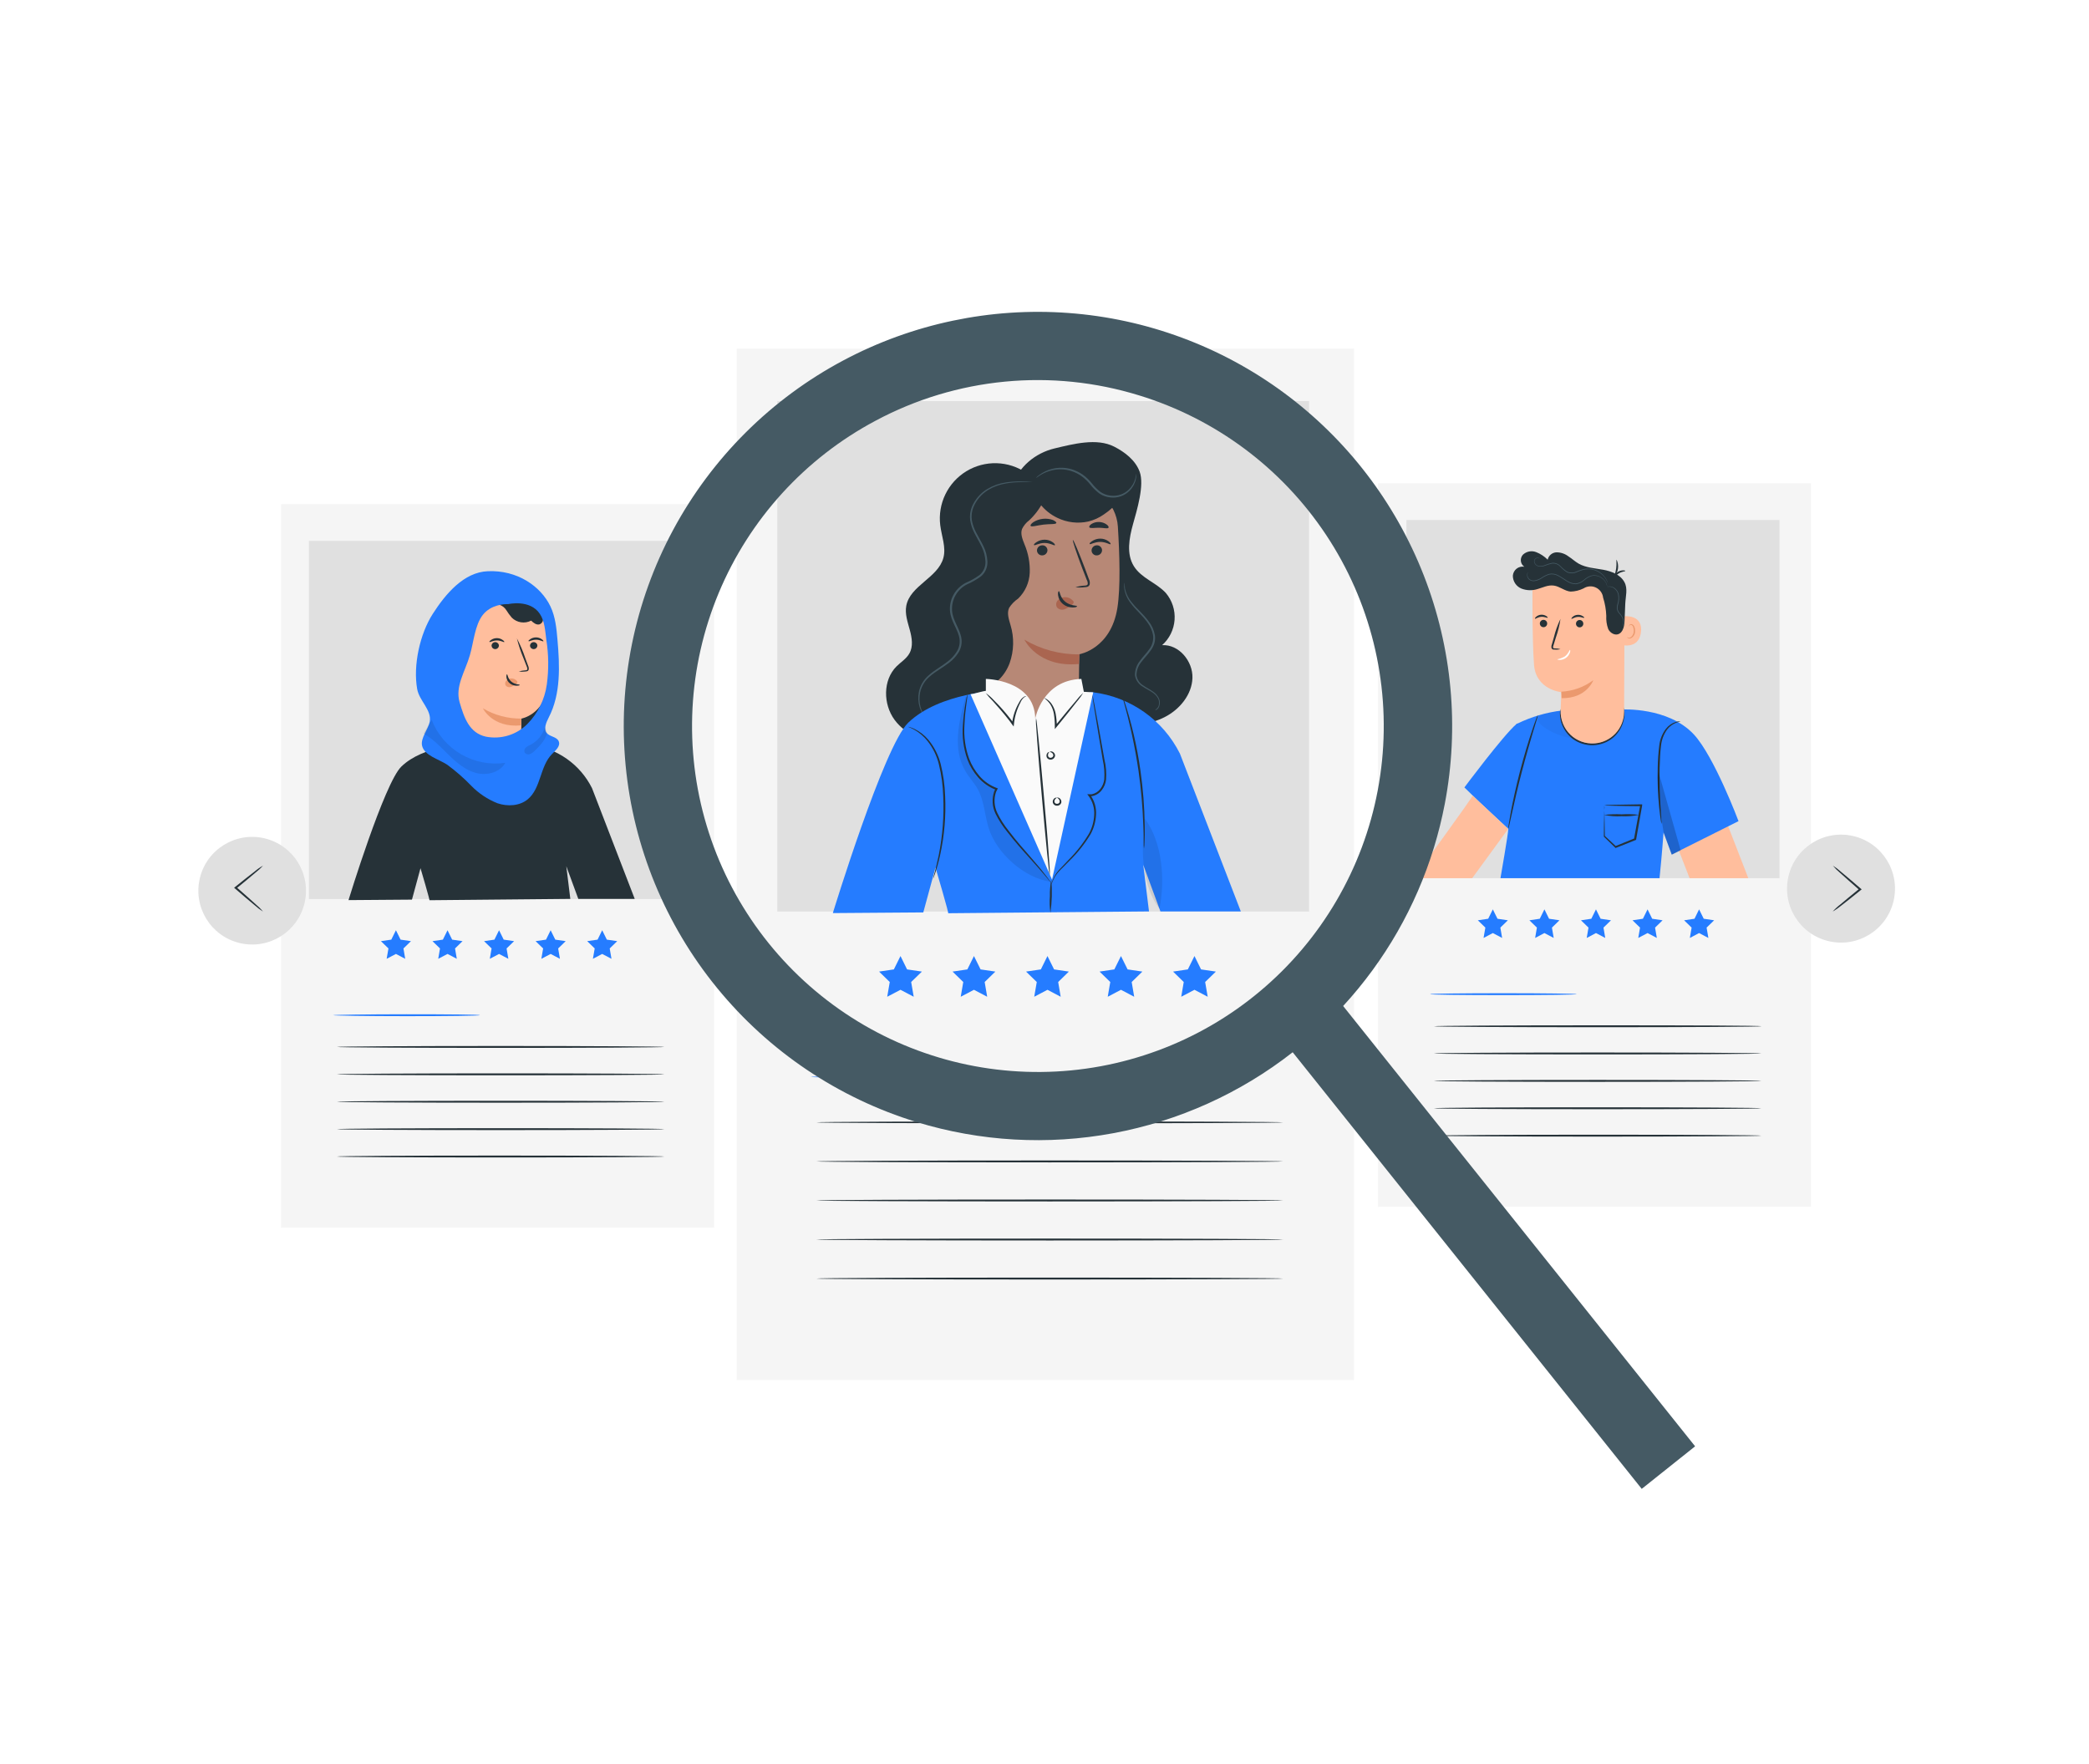 <svg width="379" height="320" viewBox="0 0 379 320" fill="none" xmlns="http://www.w3.org/2000/svg">
<g clip-path="url(#clip0_50_569)">
<rect width="379" height="320" fill="white"/>
<g filter="url(#filter0_d_50_569)">
<path d="M328.569 84.099H249.998V215.371H328.569V84.099Z" fill="#F5F5F5"/>
<path d="M270.84 161.4L271.683 163.104L273.568 163.385L272.204 164.709L272.525 166.587L270.84 165.698L269.156 166.587L269.483 164.709L268.12 163.385L269.998 163.104L270.84 161.4Z" fill="#257CFF"/>
<path d="M280.199 161.4L281.041 163.104L282.926 163.385L281.562 164.709L281.883 166.587L280.199 165.698L278.514 166.587L278.835 164.709L277.471 163.385L279.357 163.104L280.199 161.4Z" fill="#257CFF"/>
<path d="M289.551 161.4L290.393 163.104L292.278 163.385L290.914 164.709L291.235 166.587L289.551 165.698L287.873 166.587L288.194 164.709L286.83 163.385L288.708 163.104L289.551 161.4Z" fill="#257CFF"/>
<path d="M298.909 161.4L299.751 163.104L301.636 163.385L300.273 164.709L300.593 166.587L298.909 165.698L297.224 166.587L297.545 164.709L296.182 163.385L298.067 163.104L298.909 161.4Z" fill="#257CFF"/>
<path d="M308.261 161.4L309.103 163.104L310.988 163.385L309.624 164.709L309.945 166.587L308.261 165.698L306.583 166.587L306.904 164.709L305.54 163.385L307.425 163.104L308.261 161.4Z" fill="#257CFF"/>
<path d="M286.075 176.787C286.075 176.888 280.112 176.961 272.752 176.961C265.392 176.961 259.43 176.888 259.43 176.787C259.43 176.687 265.392 176.614 272.752 176.614C280.112 176.614 286.075 176.694 286.075 176.787Z" fill="#257CFF"/>
<path d="M319.558 182.61C319.558 182.703 306.255 182.784 289.845 182.784C273.434 182.784 260.132 182.703 260.132 182.61C260.132 182.516 273.434 182.436 289.845 182.436C306.255 182.436 319.558 182.476 319.558 182.61Z" fill="#263238"/>
<path d="M319.558 187.543C319.558 187.637 306.255 187.717 289.845 187.717C273.434 187.717 260.132 187.637 260.132 187.543C260.132 187.45 273.434 187.37 289.845 187.37C306.255 187.37 319.558 187.45 319.558 187.543Z" fill="#263238"/>
<path d="M319.558 192.517C319.558 192.611 306.255 192.691 289.845 192.691C273.434 192.691 260.132 192.611 260.132 192.517C260.132 192.424 273.434 192.344 289.845 192.344C306.255 192.344 319.558 192.417 319.558 192.517Z" fill="#263238"/>
<path d="M319.558 197.483C319.558 197.584 306.255 197.657 289.845 197.657C273.434 197.657 260.132 197.584 260.132 197.483C260.132 197.383 273.434 197.309 289.845 197.309C306.255 197.309 319.558 197.39 319.558 197.483Z" fill="#263238"/>
<path d="M319.558 202.456C319.558 202.55 306.255 202.63 289.845 202.63C273.434 202.63 260.132 202.55 260.132 202.456C260.132 202.363 273.434 202.283 289.845 202.283C306.255 202.283 319.558 202.356 319.558 202.456Z" fill="#263238"/>
<path d="M322.847 90.763H255.165V155.738H322.847V90.763Z" fill="#E0E0E0"/>
<path d="M312.793 144.415L317.191 155.745H306.536L304.136 149.575L312.793 144.415Z" fill="#FFBE9D"/>
<path d="M272.224 155.745H301.081C301.529 151.48 301.81 147.449 301.81 147.449L303.294 151.46L315.413 145.397C315.413 145.397 311.008 133.652 307.318 129.675C302.639 124.641 294.277 125.142 294.277 125.142L283.394 125.323C280.609 125.652 277.898 126.443 275.372 127.662L275.105 127.743V127.796C272.752 129.802 265.68 139.28 265.68 139.28L268.287 141.814L273.634 146.794C273.628 146.81 273.624 146.827 273.624 146.844C273.624 146.861 273.628 146.878 273.634 146.894C273.675 147.436 272.224 155.745 272.224 155.745Z" fill="#257CFF"/>
<path d="M294.584 124.755C294.584 124.755 294.618 124.822 294.644 124.949C294.684 125.138 294.708 125.331 294.718 125.524C294.752 126.24 294.652 126.957 294.424 127.636C294.079 128.654 293.467 129.562 292.652 130.263C291.628 131.106 290.353 131.584 289.028 131.621C287.703 131.659 286.402 131.254 285.333 130.47C284.483 129.812 283.823 128.94 283.421 127.944C283.155 127.278 283.017 126.568 283.013 125.851C283.008 125.657 283.022 125.462 283.053 125.27C283.053 125.143 283.087 125.076 283.1 125.076C283.109 126.027 283.294 126.968 283.648 127.85C284.064 128.783 284.71 129.595 285.526 130.21C286.545 130.935 287.772 131.308 289.022 131.273C290.271 131.238 291.475 130.797 292.452 130.016C293.233 129.359 293.831 128.512 294.19 127.556C294.497 126.656 294.631 125.705 294.584 124.755Z" fill="#263238"/>
<path d="M304.892 127.335C304.892 127.368 304.598 127.335 304.123 127.535C303.452 127.789 302.867 128.23 302.439 128.805C301.824 129.676 301.449 130.692 301.349 131.753C301.189 132.95 301.155 134.3 301.102 135.704C301.028 138.525 301.135 141.052 301.269 142.923C301.329 143.786 301.389 144.514 301.429 145.103C301.474 145.37 301.485 145.641 301.463 145.911C301.382 145.654 301.326 145.39 301.295 145.123C301.222 144.608 301.115 143.866 301.021 142.943C300.779 140.536 300.69 138.116 300.754 135.697C300.777 134.356 300.871 133.018 301.035 131.686C301.153 130.576 301.574 129.519 302.251 128.632C302.718 128.037 303.358 127.602 304.083 127.388C304.276 127.33 304.476 127.298 304.678 127.295C304.818 127.315 304.892 127.321 304.892 127.335Z" fill="#263238"/>
<path d="M279.022 126.118C278.98 126.395 278.913 126.668 278.822 126.934C278.641 127.522 278.421 128.27 278.153 129.133C277.598 130.984 276.856 133.551 276.108 136.412C275.359 139.273 274.771 141.874 274.356 143.765C274.156 144.654 273.989 145.403 273.855 146.005C273.811 146.284 273.737 146.557 273.634 146.82C273.638 146.538 273.668 146.256 273.721 145.978C273.802 145.443 273.935 144.641 274.109 143.719C274.47 141.807 275.032 139.186 275.774 136.325C276.516 133.464 277.304 130.898 277.919 129.059C278.227 128.137 278.487 127.401 278.681 126.893C278.768 126.624 278.882 126.364 279.022 126.118Z" fill="#263238"/>
<path opacity="0.2" d="M300.908 136.487L304.918 150.698L303.321 151.5L301.837 147.49C301.837 147.49 300.366 139.027 300.908 136.487Z" fill="black"/>
<g opacity="0.2">
<path opacity="0.2" d="M279.49 126.132C277.171 127.308 282.866 130.356 285.466 130.33L283.701 125.276C283.701 125.276 280.266 125.737 279.49 126.132Z" fill="black"/>
</g>
<path d="M289.283 131.299C288.478 131.354 287.67 131.239 286.911 130.961C286.153 130.683 285.462 130.249 284.883 129.687C284.303 129.124 283.849 128.446 283.548 127.697C283.248 126.947 283.109 126.143 283.14 125.336C283.207 123.484 283.267 121.994 283.267 121.994C283.267 121.994 278.675 121.593 278.314 117.054C277.953 112.515 278.033 102.027 278.033 102.027C280.542 100.743 283.347 100.153 286.161 100.316C288.974 100.479 291.693 101.391 294.036 102.956L294.744 103.424L294.658 125.603C294.644 127.055 294.083 128.448 293.086 129.504C292.09 130.56 290.732 131.201 289.283 131.299Z" fill="#FFBE9D"/>
<path d="M280.499 110.022C280.595 109.929 280.661 109.81 280.689 109.68C280.716 109.55 280.705 109.414 280.655 109.291C280.605 109.167 280.519 109.061 280.409 108.987C280.298 108.913 280.168 108.873 280.035 108.873C279.902 108.873 279.772 108.913 279.661 108.987C279.551 109.061 279.465 109.167 279.415 109.291C279.365 109.414 279.353 109.55 279.381 109.68C279.409 109.81 279.475 109.929 279.57 110.022C279.695 110.142 279.862 110.21 280.035 110.21C280.208 110.21 280.375 110.142 280.499 110.022Z" fill="#263238"/>
<path d="M278.487 108.671C278.561 108.745 278.982 108.377 279.61 108.33C280.239 108.284 280.713 108.578 280.774 108.491C280.834 108.404 280.727 108.317 280.52 108.177C280.237 108.004 279.907 107.925 279.577 107.949C279.248 107.976 278.937 108.107 278.688 108.324C278.507 108.491 278.447 108.638 278.487 108.671Z" fill="#263238"/>
<path d="M286.208 109.025C286.099 109.101 286.016 109.208 285.968 109.332C285.92 109.456 285.91 109.591 285.939 109.721C285.968 109.85 286.035 109.968 286.132 110.059C286.228 110.151 286.35 110.211 286.481 110.233C286.612 110.255 286.747 110.237 286.867 110.182C286.988 110.127 287.09 110.037 287.16 109.924C287.23 109.811 287.264 109.68 287.259 109.547C287.254 109.415 287.209 109.286 287.131 109.179C287.028 109.038 286.873 108.943 286.701 108.914C286.528 108.885 286.352 108.925 286.208 109.025Z" fill="#263238"/>
<path d="M285.105 108.692C285.185 108.765 285.607 108.391 286.235 108.344C286.863 108.298 287.331 108.592 287.398 108.505C287.465 108.418 287.351 108.331 287.137 108.197C286.86 108.019 286.53 107.939 286.202 107.97C285.873 107.991 285.56 108.121 285.312 108.338C285.125 108.511 285.072 108.659 285.105 108.692Z" fill="#263238"/>
<path d="M283.113 114.2C282.78 114.096 282.432 114.048 282.084 114.059C281.917 114.059 281.79 114.019 281.77 113.932C281.754 113.769 281.784 113.605 281.857 113.458L282.264 112.121C282.66 111.013 282.944 109.869 283.113 108.705C282.602 109.763 282.203 110.872 281.923 112.014C281.79 112.468 281.663 112.903 281.542 113.351C281.455 113.563 281.438 113.797 281.496 114.019C281.523 114.081 281.564 114.136 281.617 114.178C281.669 114.221 281.73 114.252 281.796 114.267C281.889 114.282 281.984 114.282 282.077 114.267C282.424 114.305 282.774 114.282 283.113 114.2Z" fill="#263238"/>
<path d="M283.26 121.907C285.361 121.805 287.383 121.079 289.069 119.822C289.069 119.822 287.886 123.164 283.327 123.084L283.26 121.907Z" fill="#EB996E"/>
<path d="M294.544 108.237C294.631 108.204 298.261 107.809 297.686 111.319C297.191 114.347 293.929 113.424 293.936 113.324C293.942 113.224 294.544 108.237 294.544 108.237Z" fill="#FFBE9D"/>
<path d="M295.206 111.987C295.206 111.987 295.253 112.027 295.339 112.074C295.461 112.137 295.602 112.152 295.734 112.114C295.932 112 296.098 111.836 296.215 111.64C296.332 111.443 296.396 111.22 296.402 110.991C296.433 110.734 296.403 110.473 296.315 110.229C296.293 110.132 296.248 110.043 296.184 109.967C296.12 109.892 296.039 109.832 295.948 109.794C295.888 109.776 295.823 109.778 295.765 109.801C295.706 109.824 295.658 109.867 295.627 109.921C295.58 110.002 295.627 110.062 295.58 110.062C295.533 110.062 295.52 110.008 295.58 109.888C295.604 109.815 295.651 109.752 295.714 109.708C295.801 109.652 295.907 109.633 296.008 109.654C296.13 109.687 296.242 109.751 296.333 109.84C296.423 109.929 296.488 110.04 296.523 110.162C296.629 110.432 296.67 110.723 296.643 111.011C296.637 111.28 296.552 111.541 296.399 111.763C296.246 111.984 296.031 112.155 295.781 112.254C295.698 112.272 295.612 112.272 295.53 112.252C295.448 112.232 295.371 112.194 295.306 112.141C295.206 112.061 295.192 111.994 295.206 111.987Z" fill="#EB996E"/>
<path d="M293.782 111.392C293.08 111.813 292.124 111.285 291.776 110.549C291.493 109.778 291.372 108.957 291.422 108.136C291.382 107.019 291.188 105.912 290.847 104.847C290.804 104.458 290.661 104.086 290.434 103.767C290.206 103.447 289.901 103.191 289.547 103.023C289.193 102.854 288.802 102.778 288.411 102.803C288.02 102.828 287.641 102.951 287.311 103.163C286.577 103.53 285.772 103.731 284.951 103.751C283.875 103.658 282.986 102.809 281.91 102.662C280.834 102.515 279.965 103.003 278.995 103.277C278.032 103.596 276.988 103.573 276.041 103.21C275.574 103.021 275.175 102.696 274.895 102.278C274.615 101.86 274.467 101.367 274.47 100.863C274.489 100.616 274.559 100.375 274.676 100.156C274.793 99.937 274.955 99.745 275.151 99.592C275.346 99.439 275.572 99.329 275.813 99.268C276.053 99.207 276.304 99.198 276.549 99.239C276.376 99.122 276.231 98.968 276.123 98.789C276.015 98.611 275.947 98.41 275.924 98.203C275.9 97.995 275.922 97.785 275.987 97.587C276.052 97.388 276.159 97.206 276.302 97.053C276.614 96.761 277.001 96.562 277.421 96.478C277.84 96.395 278.274 96.429 278.675 96.579C279.469 96.885 280.189 97.357 280.787 97.962C280.869 97.591 281.073 97.258 281.366 97.015C281.659 96.773 282.024 96.636 282.405 96.625C283.178 96.629 283.929 96.885 284.544 97.354C285.212 97.782 285.754 98.303 286.429 98.691C287.766 99.433 289.357 99.513 290.861 99.787C292.365 100.061 293.976 100.67 294.704 102.02C295.373 103.203 294.918 104.627 294.865 105.977C294.811 107.327 294.805 107.695 294.738 109.012C294.724 108.965 294.811 110.797 293.782 111.392Z" fill="#263238"/>
<path d="M282.545 116.038C282.545 116.078 282.712 116.152 283.02 116.145C283.421 116.132 283.809 115.997 284.131 115.759C284.454 115.52 284.695 115.188 284.825 114.808C284.918 114.514 284.891 114.327 284.825 114.32C284.758 114.313 284.577 114.988 283.915 115.51C283.489 115.757 283.027 115.935 282.545 116.038Z" fill="white"/>
<path d="M277.324 100.169C277.219 100.242 277.138 100.344 277.089 100.463C277.041 100.581 277.027 100.711 277.05 100.837C277.079 101.122 277.213 101.386 277.425 101.579C277.572 101.697 277.744 101.78 277.928 101.824C278.112 101.868 278.303 101.871 278.488 101.833C278.931 101.748 279.353 101.578 279.731 101.332C280.143 101.047 280.593 100.822 281.068 100.663C281.61 100.549 282.175 100.634 282.659 100.904C283.173 101.158 283.655 101.526 284.189 101.853C284.693 102.213 285.296 102.407 285.914 102.408C286.487 102.333 287.023 102.081 287.445 101.686C287.822 101.353 288.26 101.097 288.735 100.931C289.156 100.829 289.598 100.854 290.005 101.004C290.607 101.221 291.103 101.661 291.389 102.234C291.477 102.45 291.541 102.674 291.583 102.903C291.583 102.672 291.533 102.444 291.436 102.234C291.3 101.937 291.106 101.669 290.867 101.446C290.627 101.224 290.345 101.051 290.039 100.937C289.613 100.772 289.146 100.739 288.702 100.844C288.207 101.004 287.752 101.266 287.365 101.612C286.951 101.976 286.44 102.208 285.894 102.281C285.301 102.276 284.724 102.087 284.243 101.739C283.722 101.419 283.234 101.071 282.699 100.79C282.19 100.51 281.596 100.422 281.028 100.543C280.554 100.704 280.104 100.928 279.691 101.211C279.326 101.454 278.917 101.625 278.488 101.713C278.315 101.753 278.135 101.754 277.961 101.715C277.788 101.677 277.625 101.601 277.485 101.492C277.286 101.32 277.154 101.083 277.111 100.824C277.09 100.705 277.099 100.584 277.136 100.47C277.173 100.355 277.238 100.252 277.324 100.169Z" fill="#455A64"/>
<path d="M279.336 97.776C279.303 97.727 279.257 97.688 279.203 97.662C279.125 97.625 279.039 97.605 278.952 97.605C278.865 97.605 278.78 97.625 278.701 97.662C278.573 97.716 278.466 97.811 278.397 97.932C278.328 98.053 278.301 98.193 278.32 98.331C278.346 98.514 278.422 98.686 278.54 98.827C278.658 98.969 278.814 99.075 278.989 99.133C279.409 99.256 279.859 99.235 280.266 99.073C280.713 98.893 281.176 98.754 281.649 98.659C281.909 98.64 282.17 98.679 282.413 98.774C282.656 98.869 282.875 99.017 283.053 99.207C283.439 99.641 283.89 100.013 284.39 100.31C284.671 100.408 284.969 100.451 285.266 100.433C285.563 100.416 285.854 100.34 286.121 100.209C286.604 99.985 287.114 99.823 287.639 99.728C288.388 99.626 289.151 99.753 289.827 100.092C290.503 100.43 291.062 100.965 291.429 101.626C291.643 102.008 291.71 102.241 291.723 102.235C291.668 102.016 291.585 101.804 291.476 101.606C291.189 101.053 290.768 100.58 290.252 100.229C289.48 99.707 288.543 99.486 287.619 99.608C287.086 99.703 286.567 99.864 286.075 100.089C285.823 100.214 285.549 100.287 285.269 100.304C284.989 100.322 284.708 100.282 284.443 100.189C283.947 99.898 283.497 99.536 283.107 99.113C282.917 98.91 282.683 98.753 282.424 98.654C282.165 98.554 281.886 98.515 281.609 98.538C281.128 98.635 280.657 98.781 280.205 98.973C279.83 99.125 279.415 99.153 279.022 99.053C278.861 99.003 278.717 98.909 278.607 98.781C278.498 98.654 278.426 98.498 278.401 98.331C278.378 98.206 278.399 98.077 278.46 97.965C278.521 97.853 278.618 97.766 278.735 97.716C278.808 97.681 278.888 97.663 278.969 97.663C279.05 97.663 279.13 97.681 279.203 97.716C279.296 97.716 279.33 97.783 279.336 97.776Z" fill="#455A64"/>
<path d="M292.759 101.332C292.846 101.365 293.093 100.817 293.682 100.456C294.27 100.095 294.858 100.102 294.865 100.008C294.872 99.915 294.724 99.901 294.464 99.895C294.125 99.903 293.795 100.002 293.508 100.182C293.221 100.362 292.988 100.616 292.833 100.917C292.726 101.158 292.719 101.318 292.759 101.332Z" fill="#263238"/>
<path d="M293.294 97.969C293.2 97.969 293.334 98.678 293.22 99.513C293.107 100.349 292.826 100.977 292.906 101.024C293.256 100.605 293.479 100.095 293.547 99.553C293.616 99.012 293.528 98.462 293.294 97.969Z" fill="#263238"/>
<path d="M294.357 110.155C294.481 109.966 294.562 109.752 294.596 109.528C294.629 109.304 294.614 109.076 294.551 108.858C294.414 108.39 294.164 107.963 293.822 107.615C293.646 107.408 293.527 107.16 293.474 106.893C293.451 106.599 293.488 106.304 293.581 106.024C293.766 105.454 293.8 104.847 293.682 104.259C293.575 103.773 293.286 103.347 292.873 103.07C292.595 102.888 292.268 102.796 291.937 102.809C291.816 102.814 291.698 102.843 291.589 102.896C291.589 102.896 291.716 102.896 291.937 102.862C292.253 102.867 292.561 102.967 292.819 103.15C293.205 103.418 293.471 103.825 293.561 104.286C293.671 104.854 293.634 105.441 293.454 105.991C293.356 106.288 293.319 106.602 293.347 106.913C293.405 107.2 293.536 107.467 293.728 107.689C294.064 108.021 294.314 108.429 294.457 108.878C294.527 109.189 294.527 109.511 294.457 109.821C294.435 109.935 294.401 110.047 294.357 110.155Z" fill="#455A64"/>
<path d="M291.055 142.503C291.063 142.647 291.063 142.792 291.055 142.937C291.055 143.251 291.055 143.606 291.088 144.087C291.088 145.076 291.148 146.467 291.161 148.144L291.121 148.037L293.18 149.956H293.006L296.549 148.519L296.449 148.652C296.463 148.54 296.483 148.429 296.509 148.318C296.897 146.213 297.258 144.227 297.579 142.503L297.732 142.683C295.761 142.683 294.103 142.636 292.92 142.61L291.536 142.569C291.374 142.56 291.213 142.538 291.055 142.503C291.205 142.48 291.357 142.469 291.509 142.469L292.846 142.429C294.016 142.429 295.714 142.362 297.753 142.349H297.933V142.529C297.626 144.261 297.265 146.246 296.904 148.352L296.843 148.686V148.779L296.757 148.82L293.207 150.23L293.107 150.27L293.033 150.197L291.028 148.251L290.981 148.205V148.144C290.981 146.406 291.028 144.976 291.055 144C291.055 143.552 291.055 143.184 291.095 142.877C291.066 142.754 291.052 142.629 291.055 142.503Z" fill="#263238"/>
<path d="M297.345 144.247C296.31 144.476 295.248 144.564 294.19 144.508C293.13 144.567 292.067 144.486 291.028 144.267C292.077 144.14 293.135 144.104 294.19 144.16C295.242 144.1 296.297 144.129 297.345 144.247Z" fill="#263238"/>
<path d="M267.171 140.757C267.311 140.898 256.475 155.744 256.475 155.744H267.097L273.615 146.814L267.171 140.757Z" fill="#FFBE9D"/>
<path d="M245.653 59.687H133.659V246.796H245.653V59.687Z" fill="#F5F5F5"/>
<path d="M163.372 169.869L164.568 172.295L167.256 172.69L165.31 174.581L165.772 177.255L163.372 175.992L160.965 177.255L161.427 174.581L159.488 172.69L162.169 172.295L163.372 169.869Z" fill="#257CFF"/>
<path d="M176.701 169.869L177.904 172.295L180.585 172.69L178.646 174.581L179.101 177.255L176.701 175.992L174.301 177.255L174.762 174.581L172.817 172.69L175.504 172.295L176.701 169.869Z" fill="#257CFF"/>
<path d="M190.037 169.869L191.24 172.295L193.92 172.69L191.982 174.581L192.436 177.255L190.037 175.992L187.637 177.255L188.098 174.581L186.153 172.69L188.84 172.295L190.037 169.869Z" fill="#257CFF"/>
<path d="M203.373 169.869L204.576 172.295L207.256 172.69L205.318 174.581L205.772 177.255L203.373 175.992L200.973 177.255L201.434 174.581L199.489 172.69L202.169 172.295L203.373 169.869Z" fill="#257CFF"/>
<path d="M216.708 169.869L217.905 172.295L220.592 172.69L218.647 174.581L219.108 177.255L216.708 175.992L214.309 177.255L214.763 174.581L212.825 172.69L215.505 172.295L216.708 169.869Z" fill="#257CFF"/>
<path d="M185.083 191.802C185.083 191.895 176.581 191.976 166.092 191.976C155.604 191.976 147.101 191.895 147.101 191.802C147.101 191.708 155.604 191.628 166.092 191.628C176.581 191.628 185.083 191.701 185.083 191.802Z" fill="#257CFF"/>
<path d="M232.805 200.044C232.805 200.144 213.841 200.218 190.458 200.218C167.075 200.218 148.104 200.144 148.104 200.044C148.104 199.944 167.062 199.87 190.458 199.87C213.854 199.87 232.805 199.95 232.805 200.044Z" fill="#263238"/>
<path d="M232.805 207.13C232.805 207.223 213.841 207.304 190.458 207.304C167.075 207.304 148.104 207.223 148.104 207.13C148.104 207.036 167.062 206.956 190.458 206.956C213.854 206.956 232.805 207.036 232.805 207.13Z" fill="#263238"/>
<path d="M232.805 214.215C232.805 214.308 213.841 214.389 190.458 214.389C167.075 214.389 148.104 214.308 148.104 214.215C148.104 214.121 167.062 214.041 190.458 214.041C213.854 214.041 232.805 214.114 232.805 214.215Z" fill="#263238"/>
<path d="M232.805 221.301C232.805 221.394 213.841 221.474 190.458 221.474C167.075 221.474 148.104 221.394 148.104 221.301C148.104 221.207 167.062 221.127 190.458 221.127C213.854 221.127 232.805 221.2 232.805 221.301Z" fill="#263238"/>
<path d="M232.805 228.38C232.805 228.48 213.841 228.554 190.458 228.554C167.075 228.554 148.104 228.48 148.104 228.38C148.104 228.28 167.062 228.206 190.458 228.206C213.854 228.206 232.805 228.286 232.805 228.38Z" fill="#263238"/>
<path d="M237.498 69.186H141.025V161.801H237.498V69.186Z" fill="#E0E0E0"/>
<path d="M183.733 84.533C184.743 81.144 187.844 78.61 191.28 77.788C194.716 76.966 198.981 75.843 202.129 77.447C204.094 78.45 205.98 79.907 206.755 81.973C207.671 84.426 206.26 88.998 205.558 91.518C204.857 94.038 204.328 96.919 205.712 99.139C207.096 101.358 209.817 102.134 211.528 104.019C212.664 105.374 213.228 107.12 213.099 108.884C212.971 110.649 212.16 112.294 210.839 113.471C213.881 113.29 216.448 116.392 216.341 119.433C216.234 122.475 214.008 125.149 211.294 126.526C208.58 127.903 205.445 128.19 202.403 128.197C198.627 128.202 194.861 127.81 191.166 127.027C188.125 126.359 184.95 125.363 182.971 122.963C181.146 120.757 180.645 117.749 180.638 114.888C180.638 104.774 185.932 94.747 183.626 84.894" fill="#263238"/>
<path d="M186.2 82.207C184.608 81.117 182.736 80.51 180.807 80.458C178.879 80.406 176.977 80.912 175.329 81.913C173.681 82.915 172.356 84.371 171.515 86.107C170.673 87.843 170.35 89.784 170.584 91.699C170.832 93.704 171.667 95.71 171.159 97.615C170.203 101.244 165.09 102.655 164.421 106.345C164.154 107.802 164.669 109.266 165.056 110.69C165.444 112.114 165.725 113.725 164.963 115.008C164.415 115.957 163.425 116.552 162.65 117.321C160.163 119.808 160.21 124.173 162.296 127.014C164.381 129.854 168.071 131.211 171.587 131.098C175.103 130.984 178.472 129.56 181.474 127.722" fill="#263238"/>
<path d="M178.813 86.272L178.86 88.671L179.341 124.681C179.395 128.866 183.038 132.148 187.51 132.034C192.035 131.934 195.705 128.438 195.719 124.213C195.719 119.782 195.826 115.116 195.826 115.116C195.826 115.116 201.541 114.166 202.724 106.713C203.312 103.01 203.125 96.933 202.811 91.967C202.747 90.905 202.469 89.866 201.993 88.915C201.516 87.963 200.852 87.118 200.039 86.431C199.227 85.743 198.284 85.228 197.266 84.916C196.249 84.603 195.179 84.501 194.121 84.614L178.813 86.272Z" fill="#B78876"/>
<path d="M199.943 96.218C199.945 96.467 199.85 96.707 199.678 96.887C199.505 97.067 199.27 97.172 199.021 97.181C198.899 97.191 198.777 97.176 198.661 97.138C198.545 97.1 198.438 97.039 198.347 96.958C198.255 96.878 198.18 96.78 198.127 96.67C198.074 96.56 198.044 96.44 198.038 96.319C198.035 96.07 198.128 95.83 198.3 95.65C198.471 95.47 198.706 95.365 198.954 95.356C199.076 95.346 199.199 95.361 199.315 95.399C199.431 95.437 199.538 95.498 199.631 95.578C199.723 95.659 199.798 95.757 199.852 95.867C199.905 95.977 199.937 96.096 199.943 96.218Z" fill="#263238"/>
<path d="M201.481 95.149C201.36 95.269 200.638 94.734 199.609 94.734C198.58 94.734 197.824 95.256 197.717 95.129C197.61 95.002 197.777 94.848 198.112 94.607C198.557 94.303 199.083 94.139 199.622 94.139C200.158 94.139 200.679 94.307 201.113 94.621C201.441 94.861 201.548 95.089 201.481 95.149Z" fill="#263238"/>
<path d="M190.037 96.218C190.039 96.467 189.943 96.707 189.771 96.887C189.599 97.067 189.363 97.172 189.114 97.181C188.993 97.189 188.871 97.173 188.756 97.134C188.641 97.095 188.535 97.034 188.444 96.954C188.352 96.874 188.278 96.776 188.224 96.667C188.171 96.558 188.139 96.44 188.132 96.319C188.128 96.069 188.223 95.828 188.395 95.648C188.568 95.468 188.805 95.363 189.054 95.356C189.176 95.346 189.298 95.361 189.414 95.399C189.53 95.437 189.637 95.498 189.728 95.579C189.82 95.659 189.895 95.757 189.948 95.867C190.001 95.977 190.031 96.096 190.037 96.218Z" fill="#263238"/>
<path d="M191.387 95.336C191.267 95.463 190.538 94.928 189.515 94.928C188.493 94.928 187.731 95.449 187.617 95.322C187.503 95.195 187.684 95.042 188.011 94.801C188.458 94.495 188.987 94.332 189.529 94.333C190.064 94.332 190.586 94.501 191.019 94.814C191.334 95.042 191.454 95.282 191.387 95.336Z" fill="#263238"/>
<path d="M195.117 102.963C195.659 102.793 196.221 102.692 196.788 102.662C197.049 102.662 197.296 102.582 197.343 102.401C197.365 102.131 197.304 101.861 197.169 101.626L196.387 99.62C195.311 96.773 194.529 94.433 194.649 94.386C194.769 94.34 195.725 96.619 196.808 99.467C197.069 100.169 197.316 100.837 197.55 101.472C197.718 101.788 197.765 102.153 197.684 102.501C197.646 102.594 197.588 102.677 197.514 102.744C197.44 102.811 197.352 102.861 197.256 102.889C197.11 102.927 196.959 102.947 196.808 102.949C196.247 103.026 195.679 103.03 195.117 102.963Z" fill="#263238"/>
<path d="M195.826 115.136C192.316 115.185 188.861 114.259 185.845 112.462C185.845 112.462 188.265 117.582 195.725 116.887L195.826 115.136Z" fill="#AA6550"/>
<path d="M194.683 105.443C194.484 105.2 194.227 105.012 193.936 104.895C193.645 104.778 193.329 104.737 193.018 104.774C192.792 104.794 192.571 104.86 192.371 104.968C192.171 105.076 191.996 105.224 191.855 105.402C191.716 105.572 191.633 105.781 191.617 106C191.602 106.219 191.654 106.438 191.768 106.626C191.933 106.807 192.147 106.937 192.385 106.997C192.623 107.058 192.873 107.047 193.105 106.967C193.598 106.797 194.052 106.531 194.442 106.185C194.555 106.097 194.654 105.994 194.736 105.877C194.774 105.821 194.794 105.754 194.794 105.687C194.794 105.619 194.774 105.552 194.736 105.496" fill="#AA6550"/>
<path d="M192.122 103.678C192.289 103.678 192.289 104.781 193.245 105.577C194.201 106.372 195.391 106.245 195.398 106.399C195.404 106.553 195.137 106.619 194.636 106.633C193.982 106.639 193.346 106.417 192.838 106.004C192.353 105.606 192.04 105.036 191.962 104.414C191.888 103.946 192.015 103.672 192.122 103.678Z" fill="#263238"/>
<path d="M184.876 82.781C184.876 82.688 184.997 82.641 185.057 82.668C185.117 82.695 185.144 82.788 185.103 82.882C185.091 82.92 185.065 82.952 185.031 82.971C184.996 82.991 184.955 82.997 184.916 82.989C184.884 82.966 184.863 82.932 184.855 82.893C184.848 82.855 184.855 82.815 184.876 82.781Z" fill="#263238"/>
<path d="M178.419 121.526C179.512 121.113 180.503 120.47 181.324 119.639C182.146 118.809 182.778 117.81 183.178 116.713C183.963 114.498 184.019 112.09 183.339 109.841C183.045 108.805 182.63 107.669 183.085 106.693C183.509 106.034 184.061 105.468 184.709 105.028C185.985 103.796 186.741 102.121 186.821 100.349C186.89 98.583 186.568 96.823 185.879 95.195C185.525 94.293 185.097 93.303 185.424 92.394C185.724 91.774 186.169 91.236 186.721 90.823C187.781 89.829 188.657 88.654 189.308 87.354C189.763 86.438 190.104 85.349 189.662 84.406C189.121 83.283 187.717 82.936 186.48 82.842C183.526 82.615 180.264 83.27 178.385 85.556C176.708 87.601 176.514 90.456 176.38 93.11C176.006 101.452 175.631 109.881 177.049 118.11" fill="#263238"/>
<path d="M205.639 85.443C205.227 85.692 204.801 85.915 204.362 86.112C203.976 86.391 203.616 86.704 203.286 87.047C203.092 87.235 202.885 87.442 202.697 87.656L202.564 87.816L202.35 88.03L201.835 88.518C201.338 88.981 200.804 89.401 200.237 89.775C199.399 90.359 198.461 90.784 197.47 91.031C195.564 91.457 193.569 91.221 191.815 90.363C190.605 89.781 189.544 88.93 188.713 87.876C187.443 86.185 187.249 84.815 187.831 84.073C188.412 83.331 189.89 83.404 191.534 83.839C192.335 84.047 193.147 84.208 193.967 84.32C194.612 84.412 195.267 84.394 195.906 84.267C196.218 84.196 196.521 84.088 196.808 83.946C197.229 83.759 197.751 83.484 198.352 83.197C198.653 83.057 198.967 82.916 199.308 82.783C199.475 82.716 199.656 82.656 199.83 82.596C200.003 82.535 200.224 82.462 200.418 82.415C201.146 82.226 201.901 82.165 202.651 82.234C203.245 82.257 203.827 82.412 204.354 82.687C204.881 82.962 205.34 83.351 205.699 83.825C205.886 84.057 205.983 84.348 205.972 84.646C205.961 84.943 205.843 85.226 205.639 85.443Z" fill="#263238"/>
<path d="M167.977 126.66C167.94 126.626 167.904 126.591 167.871 126.553C167.77 126.443 167.676 126.327 167.59 126.205C167.251 125.743 166.996 125.225 166.834 124.675C166.585 123.805 166.539 122.89 166.701 122.001C166.938 120.801 167.574 119.718 168.506 118.926C169.502 118.017 170.805 117.335 172.002 116.386C172.624 115.905 173.158 115.319 173.579 114.654C174.015 113.957 174.193 113.129 174.081 112.315C173.853 110.63 172.463 109.153 172.343 107.134C172.294 106.117 172.539 105.107 173.049 104.225C173.558 103.343 174.311 102.627 175.217 102.161C176.117 101.773 176.971 101.287 177.764 100.71C178.108 100.405 178.379 100.026 178.557 99.601C178.734 99.176 178.812 98.716 178.787 98.257C178.741 97.348 178.514 96.457 178.118 95.637C177.73 94.828 177.262 94.059 176.861 93.277C176.448 92.513 176.163 91.687 176.019 90.83C175.91 90.005 176.014 89.165 176.32 88.39C176.888 87.026 177.879 85.88 179.147 85.122C180.189 84.51 181.34 84.108 182.537 83.939C183.422 83.808 184.316 83.749 185.21 83.765C185.952 83.765 186.547 83.818 186.908 83.852L187.35 83.898C187.45 83.898 187.497 83.898 187.497 83.898C187.301 83.912 187.104 83.912 186.908 83.898C186.521 83.898 185.946 83.898 185.21 83.898C184.315 83.903 183.42 83.979 182.537 84.126C181.376 84.31 180.261 84.716 179.254 85.322C178.048 86.066 177.111 87.176 176.581 88.491C176.3 89.218 176.208 90.004 176.313 90.777C176.459 91.599 176.739 92.392 177.142 93.123C177.536 93.892 178.011 94.654 178.412 95.49C178.842 96.347 179.09 97.285 179.141 98.244C179.172 98.752 179.086 99.261 178.89 99.731C178.695 100.202 178.394 100.621 178.011 100.958C177.201 101.559 176.324 102.064 175.397 102.462C174.549 102.902 173.846 103.578 173.372 104.408C172.898 105.237 172.673 106.186 172.724 107.141C172.81 108.999 174.181 110.483 174.435 112.288C174.556 113.176 174.36 114.078 173.88 114.835C173.437 115.526 172.876 116.135 172.222 116.633C170.979 117.602 169.682 118.257 168.713 119.126C167.806 119.873 167.179 120.905 166.935 122.054C166.756 122.924 166.781 123.823 167.008 124.681C167.216 125.391 167.544 126.06 167.977 126.66Z" fill="#455A64"/>
<path d="M209.556 125.223C209.716 125.14 209.858 125.025 209.973 124.886C210.088 124.747 210.173 124.587 210.224 124.414C210.329 124.012 210.299 123.586 210.137 123.204C209.889 122.711 209.507 122.299 209.034 122.014C208.52 121.66 207.885 121.379 207.25 120.944C206.892 120.73 206.587 120.438 206.356 120.092C206.125 119.745 205.974 119.351 205.913 118.939C205.893 118.015 206.193 117.113 206.762 116.385C207.296 115.617 207.992 114.962 208.526 114.186C209.074 113.46 209.314 112.548 209.195 111.646C209.04 110.808 208.689 110.018 208.172 109.34C207.209 108.003 206.013 107.027 205.258 105.998C204.596 105.216 204.156 104.272 203.981 103.264C203.942 102.991 203.942 102.714 203.981 102.441C203.981 102.254 204.034 102.154 204.048 102.161C204.041 102.523 204.061 102.885 204.108 103.244C204.327 104.209 204.787 105.104 205.445 105.844C206.207 106.84 207.41 107.782 208.426 109.186C208.98 109.903 209.356 110.742 209.522 111.633C209.596 112.117 209.568 112.61 209.442 113.083C209.299 113.564 209.072 114.017 208.774 114.42C208.212 115.242 207.51 115.897 206.996 116.619C206.471 117.284 206.188 118.106 206.193 118.952C206.246 119.324 206.381 119.679 206.588 119.993C206.795 120.306 207.069 120.569 207.39 120.764C207.985 121.185 208.62 121.486 209.141 121.86C209.646 122.185 210.045 122.65 210.291 123.197C210.462 123.624 210.473 124.099 210.324 124.534C210.242 124.809 210.064 125.046 209.823 125.202C209.737 125.231 209.645 125.238 209.556 125.223Z" fill="#455A64"/>
<path d="M206.16 82.394C206.16 82.394 206.16 82.474 206.16 82.628C206.159 82.853 206.134 83.076 206.087 83.296C205.922 84.114 205.519 84.865 204.93 85.455C204.492 85.899 203.96 86.239 203.374 86.451C202.788 86.662 202.161 86.74 201.541 86.679C200.8 86.624 200.086 86.377 199.469 85.963C198.847 85.495 198.29 84.946 197.811 84.332C197.346 83.748 196.804 83.228 196.2 82.788C195.63 82.391 195.004 82.082 194.342 81.872C193.213 81.521 192.01 81.477 190.859 81.745C190.079 81.931 189.336 82.245 188.66 82.675C188.178 82.982 187.938 83.189 187.924 83.169C188.11 82.929 188.336 82.723 188.593 82.561C189.257 82.074 190.008 81.718 190.805 81.511C191.999 81.193 193.258 81.211 194.442 81.565C195.139 81.777 195.8 82.095 196.401 82.507C197.033 82.96 197.6 83.498 198.085 84.105C198.544 84.696 199.077 85.226 199.669 85.683C200.239 86.06 200.894 86.29 201.574 86.351C202.154 86.413 202.74 86.349 203.291 86.162C203.843 85.975 204.348 85.67 204.77 85.268C205.341 84.719 205.755 84.027 205.966 83.263C206.107 82.715 206.107 82.394 206.16 82.394Z" fill="#455A64"/>
<path d="M191.648 91.305C191.548 91.585 190.518 91.452 189.315 91.599C188.112 91.746 187.136 92.073 186.975 91.826C186.902 91.706 187.069 91.438 187.463 91.158C187.988 90.826 188.582 90.618 189.199 90.549C189.816 90.481 190.441 90.554 191.026 90.763C191.454 90.957 191.695 91.178 191.648 91.305Z" fill="#263238"/>
<path d="M201.113 92.167C200.933 92.401 200.224 92.167 199.375 92.167C198.526 92.167 197.798 92.327 197.63 92.08C197.564 91.96 197.677 91.726 197.991 91.505C198.412 91.232 198.908 91.099 199.409 91.124C199.907 91.135 200.389 91.299 200.792 91.592C201.093 91.813 201.193 92.053 201.113 92.167Z" fill="#263238"/>
<path d="M172.002 162.102C172.363 162.724 169.722 153.827 169.722 153.827L167.509 161.955L151.099 162.075C151.099 162.075 160.37 131.767 164.775 127.536C170.524 122.014 181.3 121.714 181.3 121.714L187.751 127.215L197.938 121.981L198.312 122.021C201.652 122.432 204.838 123.663 207.587 125.603C210.336 127.544 212.563 130.135 214.068 133.144L225.118 161.775H210.532L207.417 153.325L208.459 161.775" fill="#257CFF"/>
<path d="M176.079 122.369L190.866 156.006L198.339 122.021C198.339 122.021 196.267 121.901 193.305 121.787C191.668 121.727 189.756 128.204 187.777 128.171C186.507 128.171 185.217 121.6 183.94 121.607C182.329 121.607 180.758 121.607 179.328 121.714C178.085 121.78 176.995 122.282 176.079 122.369Z" fill="#FAFAFA"/>
<path d="M178.86 122.682V119.594C178.86 119.594 187.67 119.714 187.824 126.766C187.824 126.766 189.074 119.814 196.187 119.594L196.641 121.96L194.636 130.068L189.502 133.484H182.583L179.722 129.721L178.86 122.682Z" fill="#FAFAFA"/>
<path d="M190.739 156.901C190.752 156.773 190.781 156.647 190.826 156.527C190.938 156.172 191.081 155.827 191.253 155.497C191.538 154.98 191.889 154.501 192.296 154.073C192.764 153.565 193.326 153.031 193.894 152.395C195.308 150.974 196.543 149.385 197.57 147.663C198.129 146.633 198.451 145.491 198.513 144.32C198.603 143.068 198.24 141.825 197.49 140.818L197.256 140.517H197.644C197.793 140.533 197.943 140.533 198.092 140.517C198.708 140.39 199.257 140.043 199.636 139.541C200.014 139.049 200.256 138.465 200.338 137.85C200.429 136.648 200.337 135.44 200.064 134.267C199.683 131.967 199.335 129.895 199.048 128.137C198.76 126.379 198.553 125.029 198.379 124.006C198.319 123.545 198.265 123.177 198.219 122.876C198.196 122.746 198.184 122.614 198.185 122.482C198.235 122.607 198.271 122.737 198.292 122.87C198.346 123.157 198.426 123.538 198.513 123.979C198.707 125.002 198.967 126.392 199.282 128.097L200.371 134.207C200.665 135.415 200.764 136.663 200.665 137.903C200.581 138.579 200.315 139.218 199.897 139.755C199.467 140.328 198.841 140.721 198.138 140.858C197.963 140.877 197.786 140.877 197.61 140.858L197.757 140.577C198.56 141.648 198.947 142.973 198.847 144.307C198.78 145.529 198.438 146.72 197.844 147.79C196.793 149.528 195.524 151.125 194.068 152.543C193.479 153.171 192.904 153.699 192.43 154.187C192.021 154.588 191.662 155.037 191.36 155.524C190.899 156.386 190.785 156.914 190.739 156.901Z" fill="#263238"/>
<path d="M190.739 156.613C190.634 156.523 190.542 156.42 190.465 156.306L189.709 155.404C189.041 154.621 188.085 153.512 186.862 152.162C185.638 150.811 184.188 149.2 182.697 147.275C181.892 146.285 181.199 145.209 180.631 144.066C180.011 142.792 179.922 141.323 180.384 139.982C180.458 139.802 180.545 139.628 180.645 139.461L180.732 139.715C179.447 139.25 178.304 138.46 177.416 137.422C176.597 136.474 175.954 135.388 175.518 134.213C174.816 132.23 174.536 130.121 174.696 128.023C174.784 126.625 174.951 125.232 175.197 123.852C175.284 123.398 175.351 123.03 175.411 122.736C175.425 122.603 175.456 122.473 175.504 122.348C175.519 122.481 175.519 122.616 175.504 122.749C175.464 123.043 175.417 123.418 175.357 123.872C175.237 124.855 175.03 126.272 174.97 128.037C174.842 130.096 175.138 132.159 175.839 134.1C176.271 135.235 176.9 136.285 177.697 137.201C178.545 138.187 179.631 138.939 180.852 139.387L181.046 139.454L180.939 139.641C180.853 139.793 180.775 139.949 180.705 140.109C180.28 141.364 180.366 142.735 180.946 143.926C181.494 145.05 182.167 146.108 182.951 147.081C184.395 149 185.845 150.617 187.042 151.994C188.239 153.371 189.188 154.508 189.809 155.337C190.124 155.744 190.358 156.059 190.511 156.286C190.599 156.386 190.675 156.496 190.739 156.613Z" fill="#263238"/>
<path d="M190.578 162.028C190.428 161.031 190.394 160.019 190.478 159.014C190.452 158.007 190.537 157 190.732 156.012C190.908 158.017 190.857 160.035 190.578 162.028Z" fill="#263238"/>
<path d="M169.294 155.832C169.366 155.441 169.462 155.054 169.582 154.675C169.776 153.933 170.056 152.857 170.324 151.514C171.019 148.016 171.289 144.447 171.126 140.885C171.068 138.929 170.803 136.984 170.337 135.083C169.96 133.534 169.25 132.086 168.258 130.838C167.588 130 166.762 129.301 165.825 128.779C165.156 128.418 164.735 128.305 164.749 128.271C164.851 128.283 164.952 128.305 165.05 128.338C165.337 128.42 165.616 128.528 165.885 128.659C166.872 129.14 167.746 129.823 168.452 130.664C169.491 131.926 170.242 133.4 170.651 134.982C171.138 136.905 171.413 138.876 171.473 140.858C171.642 144.448 171.337 148.044 170.564 151.554C170.264 152.891 169.949 153.967 169.715 154.702C169.595 155.063 169.488 155.371 169.421 155.538C169.354 155.705 169.308 155.872 169.294 155.832Z" fill="#263238"/>
<path d="M207.544 150.384C207.5 150.013 207.484 149.64 207.497 149.267C207.497 148.545 207.497 147.509 207.43 146.226C207.315 142.886 207.023 139.554 206.554 136.246C205.904 131.854 204.964 127.511 203.74 123.244L203.693 123.07L203.827 123.177C204.067 123.345 204.291 123.535 204.496 123.745C204.239 123.609 203.995 123.451 203.767 123.271L203.86 123.211C205.268 127.438 206.286 131.786 206.902 136.199C207.38 139.521 207.641 142.87 207.684 146.226C207.684 147.516 207.684 148.559 207.637 149.274C207.638 149.646 207.607 150.017 207.544 150.384Z" fill="#263238"/>
<path d="M186.186 122.769C186.186 122.802 186.019 122.769 185.792 122.949C185.495 123.204 185.265 123.527 185.123 123.892C184.487 125.106 184.09 126.432 183.954 127.796L183.907 128.23L183.639 127.876L183.158 127.208C182.042 125.757 180.946 124.534 180.137 123.625C179.671 123.172 179.239 122.685 178.847 122.167C179.382 122.542 179.876 122.975 180.317 123.457C181.434 124.565 182.475 125.746 183.432 126.994L183.92 127.662L183.606 127.742C183.762 126.338 184.218 124.984 184.943 123.772C185.13 123.383 185.421 123.054 185.785 122.822C186.006 122.695 186.193 122.756 186.186 122.769Z" fill="#263238"/>
<path d="M196.527 122.107C196.183 122.688 195.787 123.236 195.344 123.745C194.582 124.734 193.506 126.085 192.303 127.562L191.668 128.337L191.374 128.698V128.231C191.38 127.463 191.324 126.696 191.206 125.938C191.107 125.339 190.894 124.765 190.578 124.246C190.271 123.785 189.881 123.384 189.428 123.063C189.583 123.09 189.729 123.151 189.856 123.244C190.225 123.466 190.542 123.764 190.785 124.119C191.148 124.651 191.399 125.252 191.521 125.884C191.664 126.656 191.735 127.439 191.735 128.224L191.427 128.124L192.062 127.341C193.265 125.864 194.368 124.541 195.184 123.591C195.588 123.059 196.038 122.562 196.527 122.107Z" fill="#263238"/>
<path d="M190.444 155.203C190.363 154.836 190.31 154.463 190.284 154.087C190.197 153.305 190.09 152.282 189.957 151.039C189.696 148.459 189.368 144.896 189.021 140.959C188.673 137.021 188.352 133.458 188.178 130.871C188.092 129.628 188.025 128.599 187.964 127.817C187.932 127.441 187.932 127.063 187.964 126.687C188.046 127.055 188.102 127.428 188.132 127.803C188.212 128.585 188.319 129.608 188.452 130.851C188.713 133.432 189.047 136.995 189.395 140.932C189.743 144.869 190.063 148.432 190.231 151.012C190.317 152.262 190.391 153.292 190.444 154.074C190.477 154.45 190.477 154.828 190.444 155.203Z" fill="#263238"/>
<path d="M190.465 132.829C190.465 132.796 190.712 132.629 191.073 132.869C191.176 132.941 191.262 133.035 191.322 133.145C191.383 133.256 191.416 133.379 191.42 133.504C191.405 133.663 191.344 133.813 191.245 133.937C191.145 134.061 191.011 134.154 190.86 134.203C190.709 134.252 190.546 134.255 190.393 134.213C190.239 134.171 190.102 134.085 189.997 133.966C189.925 133.862 189.88 133.744 189.863 133.619C189.847 133.495 189.861 133.369 189.903 133.25C190.057 132.843 190.378 132.816 190.371 132.856C190.364 132.896 190.19 133.01 190.144 133.311C190.128 133.39 190.129 133.471 190.148 133.55C190.166 133.628 190.201 133.701 190.251 133.765C190.314 133.831 190.395 133.877 190.484 133.897C190.573 133.917 190.666 133.911 190.752 133.879C190.841 133.855 190.922 133.806 190.984 133.737C191.045 133.668 191.086 133.583 191.1 133.491C191.101 133.411 191.086 133.332 191.054 133.258C191.023 133.184 190.977 133.118 190.919 133.063C190.699 132.843 190.471 132.883 190.465 132.829Z" fill="#263238"/>
<path d="M191.748 141.166C191.748 141.125 192.042 141.018 192.343 141.339C192.432 141.432 192.497 141.545 192.532 141.669C192.567 141.792 192.571 141.922 192.543 142.048C192.496 142.206 192.399 142.345 192.267 142.444C192.134 142.542 191.973 142.596 191.808 142.596C191.644 142.611 191.48 142.573 191.34 142.486C191.2 142.399 191.092 142.269 191.033 142.115C190.993 141.992 190.985 141.861 191.008 141.734C191.031 141.606 191.086 141.487 191.166 141.386C191.441 141.045 191.768 141.125 191.741 141.166C191.715 141.206 191.514 141.246 191.374 141.526C191.333 141.598 191.308 141.677 191.301 141.759C191.294 141.841 191.305 141.924 191.334 142.001C191.376 142.085 191.442 142.154 191.525 142.198C191.608 142.242 191.702 142.26 191.795 142.248C191.889 142.251 191.982 142.225 192.06 142.174C192.139 142.122 192.201 142.048 192.236 141.961C192.255 141.882 192.258 141.799 192.245 141.719C192.231 141.638 192.201 141.561 192.156 141.493C191.982 141.199 191.748 141.166 191.748 141.166Z" fill="#263238"/>
<g opacity="0.3">
<path opacity="0.3" d="M175.21 122.77C173.96 127.215 172.777 132.248 175.103 136.239C175.772 137.442 176.788 138.465 177.443 139.695C178.573 141.801 178.646 144.301 179.348 146.58C180.758 151.199 185.799 155.691 190.578 156.393C188.112 153.392 184.295 149.481 182.022 146.079C181.299 145.192 180.767 144.166 180.458 143.064C180.177 141.827 179.97 140.517 180.792 139.548C177.597 139.053 175.778 135.751 175.204 132.569C174.672 129.37 174.807 126.095 175.598 122.95" fill="black"/>
</g>
<g opacity="0.3">
<path opacity="0.3" d="M207.677 146.413C206.882 151.186 207.417 157.443 210.351 161.293C211.427 156.052 210.893 149.2 207.677 144.902" fill="black"/>
</g>
<path d="M129.561 87.889H50.99V219.161H129.561V87.889Z" fill="#F5F5F5"/>
<path d="M71.832 165.19L72.675 166.894L74.56 167.168L73.196 168.492L73.517 170.37L71.832 169.488L70.148 170.37L70.475 168.492L69.112 167.168L70.99 166.894L71.832 165.19Z" fill="#257CFF"/>
<path d="M81.191 165.19L82.033 166.894L83.918 167.168L82.555 168.492L82.876 170.37L81.191 169.488L79.507 170.37L79.827 168.492L78.464 167.168L80.349 166.894L81.191 165.19Z" fill="#257CFF"/>
<path d="M90.543 165.19L91.385 166.894L93.27 167.168L91.906 168.492L92.227 170.37L90.543 169.488L88.865 170.37L89.186 168.492L87.822 167.168L89.701 166.894L90.543 165.19Z" fill="#257CFF"/>
<path d="M99.901 165.19L100.744 166.894L102.629 167.168L101.265 168.492L101.586 170.37L99.901 169.488L98.217 170.37L98.538 168.492L97.174 167.168L99.059 166.894L99.901 165.19Z" fill="#257CFF"/>
<path d="M109.253 165.19L110.095 166.894L111.98 167.168L110.617 168.492L110.938 170.37L109.253 169.488L107.568 170.37L107.896 168.492L106.532 167.168L108.417 166.894L109.253 165.19Z" fill="#257CFF"/>
<path d="M87.067 180.604C87.067 180.698 81.104 180.778 73.744 180.778C66.385 180.778 60.435 180.671 60.435 180.604C60.435 180.537 66.405 180.43 73.758 180.43C81.111 180.43 87.067 180.477 87.067 180.604Z" fill="#257CFF"/>
<path d="M120.55 186.36C120.55 186.454 107.248 186.534 90.837 186.534C74.426 186.534 61.124 186.454 61.124 186.36C61.124 186.267 74.426 186.186 90.837 186.186C107.248 186.186 120.55 186.267 120.55 186.36Z" fill="#263238"/>
<path d="M120.55 191.334C120.55 191.427 107.248 191.507 90.837 191.507C74.426 191.507 61.124 191.427 61.124 191.334C61.124 191.24 74.426 191.153 90.837 191.153C107.248 191.153 120.55 191.233 120.55 191.334Z" fill="#263238"/>
<path d="M120.55 196.3C120.55 196.394 107.248 196.474 90.837 196.474C74.426 196.474 61.124 196.394 61.124 196.3C61.124 196.207 74.426 196.126 90.837 196.126C107.248 196.126 120.55 196.207 120.55 196.3Z" fill="#263238"/>
<path d="M120.55 201.273C120.55 201.367 107.248 201.447 90.837 201.447C74.426 201.447 61.124 201.367 61.124 201.273C61.124 201.18 74.426 201.099 90.837 201.099C107.248 201.099 120.55 201.173 120.55 201.273Z" fill="#263238"/>
<path d="M120.55 206.24C120.55 206.34 107.248 206.414 90.837 206.414C74.426 206.414 61.104 206.34 61.104 206.24C61.104 206.14 74.406 206.066 90.817 206.066C107.228 206.066 120.55 206.147 120.55 206.24Z" fill="#263238"/>
<path d="M123.719 94.554H56.037V159.528H123.719V94.554Z" fill="#E0E0E0"/>
<path d="M94.032 126.754C94.032 128.445 94.186 129.428 94.199 131.132C94.174 131.342 94.194 131.555 94.257 131.757C94.321 131.958 94.426 132.144 94.567 132.302C94.714 132.402 94.887 132.46 95.065 132.468C95.243 132.477 95.42 132.435 95.576 132.349C95.886 132.17 96.154 131.929 96.365 131.64C98.241 129.33 99.371 126.505 99.607 123.538C99.633 123.414 99.633 123.285 99.609 123.16C99.585 123.035 99.537 122.916 99.467 122.81C99.199 122.502 98.705 122.616 98.337 122.81C96.507 123.631 94.995 125.028 94.032 126.787" fill="#263238"/>
<path d="M82.668 106.539L82.702 108.224L83.043 133.492C83.075 134.208 83.249 134.912 83.556 135.561C83.862 136.21 84.294 136.791 84.827 137.272C85.36 137.753 85.983 138.123 86.66 138.361C87.337 138.599 88.055 138.7 88.771 138.659C91.947 138.592 94.52 136.139 94.534 133.171C94.534 130.062 94.607 126.787 94.607 126.787C94.607 126.787 98.618 126.118 99.447 120.898C99.855 118.297 99.728 114.033 99.507 110.55C99.46 109.806 99.264 109.08 98.93 108.414C98.595 107.749 98.129 107.158 97.56 106.677C96.991 106.196 96.331 105.835 95.619 105.616C94.907 105.397 94.158 105.325 93.417 105.403L82.668 106.539Z" fill="#FFBE9D"/>
<path d="M97.495 113.518C97.495 113.695 97.424 113.865 97.299 113.991C97.174 114.116 97.004 114.187 96.826 114.187C96.66 114.187 96.499 114.126 96.376 114.015C96.252 113.904 96.174 113.75 96.158 113.585C96.158 113.408 96.228 113.238 96.354 113.112C96.479 112.987 96.649 112.917 96.826 112.917C96.993 112.916 97.153 112.977 97.277 113.088C97.4 113.199 97.478 113.353 97.495 113.518Z" fill="#263238"/>
<path d="M98.584 112.763C98.498 112.856 97.989 112.475 97.247 112.482C96.505 112.489 95.997 112.843 95.91 112.756C95.824 112.669 95.951 112.555 96.185 112.388C96.497 112.173 96.868 112.059 97.247 112.061C97.622 112.058 97.987 112.175 98.29 112.395C98.538 112.569 98.624 112.729 98.584 112.763Z" fill="#263238"/>
<path d="M90.516 113.518C90.516 113.695 90.446 113.865 90.32 113.991C90.195 114.116 90.025 114.187 89.848 114.187C89.681 114.187 89.521 114.126 89.397 114.015C89.273 113.904 89.196 113.75 89.179 113.585C89.179 113.408 89.25 113.238 89.375 113.112C89.5 112.987 89.67 112.917 89.848 112.917C90.014 112.916 90.174 112.977 90.298 113.088C90.422 113.199 90.499 113.353 90.516 113.518Z" fill="#263238"/>
<path d="M91.492 112.903C91.405 112.99 90.897 112.609 90.155 112.616C89.413 112.622 88.905 112.977 88.818 112.89C88.731 112.803 88.858 112.689 89.092 112.522C89.405 112.307 89.776 112.193 90.155 112.194C90.53 112.194 90.896 112.313 91.198 112.535C91.452 112.703 91.532 112.863 91.492 112.903Z" fill="#263238"/>
<path d="M94.106 118.251C94.488 118.132 94.883 118.06 95.282 118.037C95.463 118.037 95.636 117.984 95.67 117.857C95.684 117.668 95.642 117.48 95.55 117.315C95.376 116.867 95.195 116.399 95.001 115.911C94.498 114.722 94.088 113.495 93.778 112.241C94.38 113.386 94.888 114.577 95.296 115.804L95.817 117.215C95.93 117.437 95.964 117.693 95.911 117.937C95.886 118.003 95.846 118.061 95.794 118.108C95.741 118.155 95.678 118.188 95.61 118.204C95.508 118.234 95.402 118.25 95.296 118.251C94.901 118.302 94.501 118.302 94.106 118.251Z" fill="#263238"/>
<path d="M94.607 126.786C92.147 126.824 89.724 126.179 87.608 124.921C87.608 124.921 89.306 128.511 94.534 128.023L94.607 126.786Z" fill="#EB996E"/>
<path d="M93.805 119.989C93.665 119.818 93.485 119.685 93.281 119.601C93.076 119.517 92.855 119.485 92.635 119.508C92.477 119.523 92.323 119.57 92.183 119.646C92.043 119.721 91.919 119.824 91.82 119.949C91.721 120.067 91.662 120.213 91.652 120.367C91.641 120.52 91.679 120.673 91.759 120.804C91.875 120.935 92.028 121.028 92.197 121.071C92.366 121.114 92.544 121.105 92.709 121.045C93.049 120.924 93.362 120.738 93.631 120.497C93.71 120.436 93.78 120.364 93.838 120.283C93.865 120.243 93.879 120.197 93.879 120.149C93.879 120.102 93.865 120.055 93.838 120.016" fill="#EB996E"/>
<path d="M91.987 118.752C92.1 118.752 92.107 119.527 92.775 120.089C93.444 120.65 94.279 120.557 94.286 120.67C94.293 120.784 94.099 120.818 93.745 120.831C93.287 120.837 92.841 120.681 92.488 120.39C92.144 120.113 91.923 119.712 91.873 119.273C91.853 118.939 91.933 118.745 91.987 118.752Z" fill="#263238"/>
<path d="M90.516 106.105C91.07 106.267 91.545 106.626 91.853 107.114C92.152 107.595 92.487 108.053 92.856 108.484C93.309 108.932 93.893 109.225 94.524 109.321C95.154 109.417 95.799 109.312 96.365 109.019C96.786 109.427 97.341 109.861 97.903 109.687C98.062 109.624 98.202 109.52 98.309 109.387C98.417 109.253 98.489 109.094 98.518 108.925C98.57 108.584 98.518 108.235 98.371 107.923C97.822 106.646 96.412 105.964 95.028 105.697C93.364 105.376 91.643 105.51 90.048 106.084" fill="#263238"/>
<path d="M77.895 159.742C78.143 160.176 76.291 153.933 76.291 153.933L74.74 159.635L63.229 159.722C63.229 159.722 69.734 138.458 72.822 135.49C76.833 131.613 84.413 131.406 84.413 131.406L96.091 131.593H96.352C98.697 131.883 100.934 132.749 102.863 134.114C104.792 135.478 106.354 137.299 107.408 139.414L115.156 159.501H104.921L102.742 153.572L103.471 159.501" fill="#263238"/>
<path d="M101.365 130.905C101.011 130.062 99.727 130.096 99.166 129.381C98.604 128.665 99.092 127.482 99.554 126.593C101.766 122.328 101.559 117.235 101.138 112.462C100.964 110.41 100.757 108.317 99.868 106.446C98.096 102.742 93.812 99.814 88.504 100.055C84.166 100.222 80.863 104.133 78.517 107.789C76.171 111.446 74.921 117.148 75.69 121.446C76.077 123.585 78.363 125.236 77.962 127.368C77.695 128.705 76.291 130.323 76.565 131.667C76.94 133.498 79.6 134.133 81.158 135.176C82.707 136.318 84.159 137.588 85.496 138.973C86.843 140.357 88.467 141.441 90.262 142.155C92.087 142.77 94.273 142.656 95.743 141.433C98.17 139.428 97.936 135.464 100.142 133.231C100.784 132.569 101.733 131.807 101.365 130.905ZM97.943 107.789C98.832 109.126 98.905 110.857 99.112 112.468C99.544 115.161 99.576 117.902 99.206 120.604C98.826 123.32 97.581 125.842 95.656 127.796C94.686 128.758 93.496 129.468 92.189 129.864C90.881 130.26 89.497 130.33 88.156 130.069C85.182 129.401 84.226 126.727 83.383 123.819C82.541 120.911 84.42 118.204 85.255 115.269C85.924 113.003 86.144 109.808 87.608 107.963C89.072 106.118 91.499 105.991 92.214 106.024C92.214 106.018 96.158 105.102 97.943 107.789Z" fill="#257CFF"/>
<g opacity="0.3">
<path opacity="0.3" d="M76.833 129.52C78.597 130.476 79.981 131.994 81.418 133.398C82.856 134.801 84.453 136.165 86.398 136.666C88.344 137.168 90.71 136.573 91.679 134.815C88.896 135.219 86.058 134.667 83.629 133.249C81.201 131.831 79.325 129.63 78.31 127.007" fill="black"/>
</g>
<g opacity="0.3">
<path opacity="0.3" d="M98.879 128.27C98.694 128.965 98.367 129.614 97.916 130.175C97.466 130.736 96.904 131.196 96.265 131.526C95.962 131.649 95.678 131.816 95.422 132.02C95.296 132.125 95.204 132.265 95.157 132.422C95.111 132.579 95.112 132.747 95.162 132.903C95.256 133.061 95.402 133.182 95.575 133.245C95.748 133.308 95.937 133.31 96.111 133.25C96.454 133.116 96.761 132.903 97.007 132.629C97.969 131.7 98.972 130.69 99.246 129.38" fill="black"/>
</g>
<path d="M343.538 159.903C344.788 154.641 341.536 149.362 336.275 148.111C331.013 146.86 325.733 150.112 324.482 155.374C323.232 160.636 326.484 165.915 331.746 167.166C337.007 168.417 342.287 165.165 343.538 159.903Z" fill="#E0E0E0"/>
<path d="M332.499 161.8C332.913 161.331 333.372 160.903 333.87 160.523C334.752 159.775 335.982 158.752 337.359 157.636V157.903L337.292 157.843C335.955 156.666 334.725 155.59 333.856 154.795C333.37 154.391 332.922 153.944 332.519 153.458C333.055 153.796 333.561 154.181 334.03 154.607C334.939 155.356 336.176 156.406 337.533 157.582L337.6 157.636L337.76 157.776L337.593 157.903C336.223 159.019 334.966 160.015 334.05 160.717C333.565 161.121 333.046 161.484 332.499 161.8Z" fill="#263238"/>
<path d="M55.251 160.268C56.495 155.022 53.25 149.76 48.004 148.516C42.758 147.272 37.496 150.517 36.252 155.763C35.008 161.009 38.253 166.271 43.499 167.515C48.745 168.759 54.007 165.514 55.251 160.268Z" fill="#E0E0E0"/>
<path d="M47.734 153.458C47.313 153.92 46.853 154.345 46.358 154.728C45.475 155.483 44.252 156.506 42.875 157.622V157.355L42.948 157.415C44.285 158.591 45.515 159.668 46.377 160.463C46.864 160.866 47.312 161.313 47.715 161.8C47.175 161.461 46.667 161.074 46.197 160.644C45.288 159.902 44.051 158.852 42.701 157.676L42.627 157.615L42.474 157.482L42.634 157.348C44.011 156.238 45.268 155.242 46.184 154.541C46.664 154.13 47.183 153.767 47.734 153.458Z" fill="#263238"/>
<path d="M153.051 61.786C139.927 68.758 129.166 79.465 122.128 92.553C115.089 105.64 112.089 120.521 113.508 135.314C114.926 150.106 120.698 164.146 130.095 175.658C139.492 187.171 152.091 195.638 166.3 199.99C177.852 203.524 190.088 204.218 201.966 202.012C213.844 199.807 225.015 194.768 234.529 187.323L297.853 266.536L307.539 258.815L243.681 178.934C251.25 170.704 256.879 160.882 260.152 150.19C260.948 147.593 261.604 144.956 262.117 142.289C264.784 128.368 263.46 113.976 258.297 100.776C253.134 87.575 244.342 76.104 232.938 67.686C221.534 59.269 207.982 54.248 193.846 53.204C179.711 52.16 165.568 55.135 153.051 61.786ZM206.668 68.156C220.55 72.405 232.529 81.336 240.564 93.427C248.599 105.518 252.193 120.021 250.734 134.465C249.274 148.909 242.852 162.4 232.561 172.639C222.269 182.878 208.746 189.232 194.295 190.619C179.844 192.005 165.359 188.338 153.309 180.242C141.259 172.145 132.389 160.121 128.21 146.218C124.031 132.315 124.803 117.394 130.393 103.996C135.983 90.597 146.045 79.552 158.866 72.742C166.135 68.855 174.103 66.448 182.308 65.661C190.513 64.874 198.793 65.722 206.668 68.156Z" fill="#455A64"/>
</g>
</g>
<defs>
<filter id="filter0_d_50_569" x="0.213" y="20.804" width="379.365" height="285.082" filterUnits="userSpaceOnUse" color-interpolation-filters="sRGB">
<feFlood flood-opacity="0" result="BackgroundImageFix"/>
<feColorMatrix in="SourceAlpha" type="matrix" values="0 0 0 0 0 0 0 0 0 0 0 0 0 0 0 0 0 0 127 0" result="hardAlpha"/>
<feOffset dy="3.577"/>
<feGaussianBlur stdDeviation="17.887"/>
<feComposite in2="hardAlpha" operator="out"/>
<feColorMatrix type="matrix" values="0 0 0 0 0.332 0 0 0 0 0.459 0 0 0 0 0.651 0 0 0 0.4 0"/>
<feBlend mode="normal" in2="BackgroundImageFix" result="effect1_dropShadow_50_569"/>
<feBlend mode="normal" in="SourceGraphic" in2="effect1_dropShadow_50_569" result="shape"/>
</filter>
<clipPath id="clip0_50_569">
<rect width="379" height="320" fill="white"/>
</clipPath>
</defs>
</svg>
